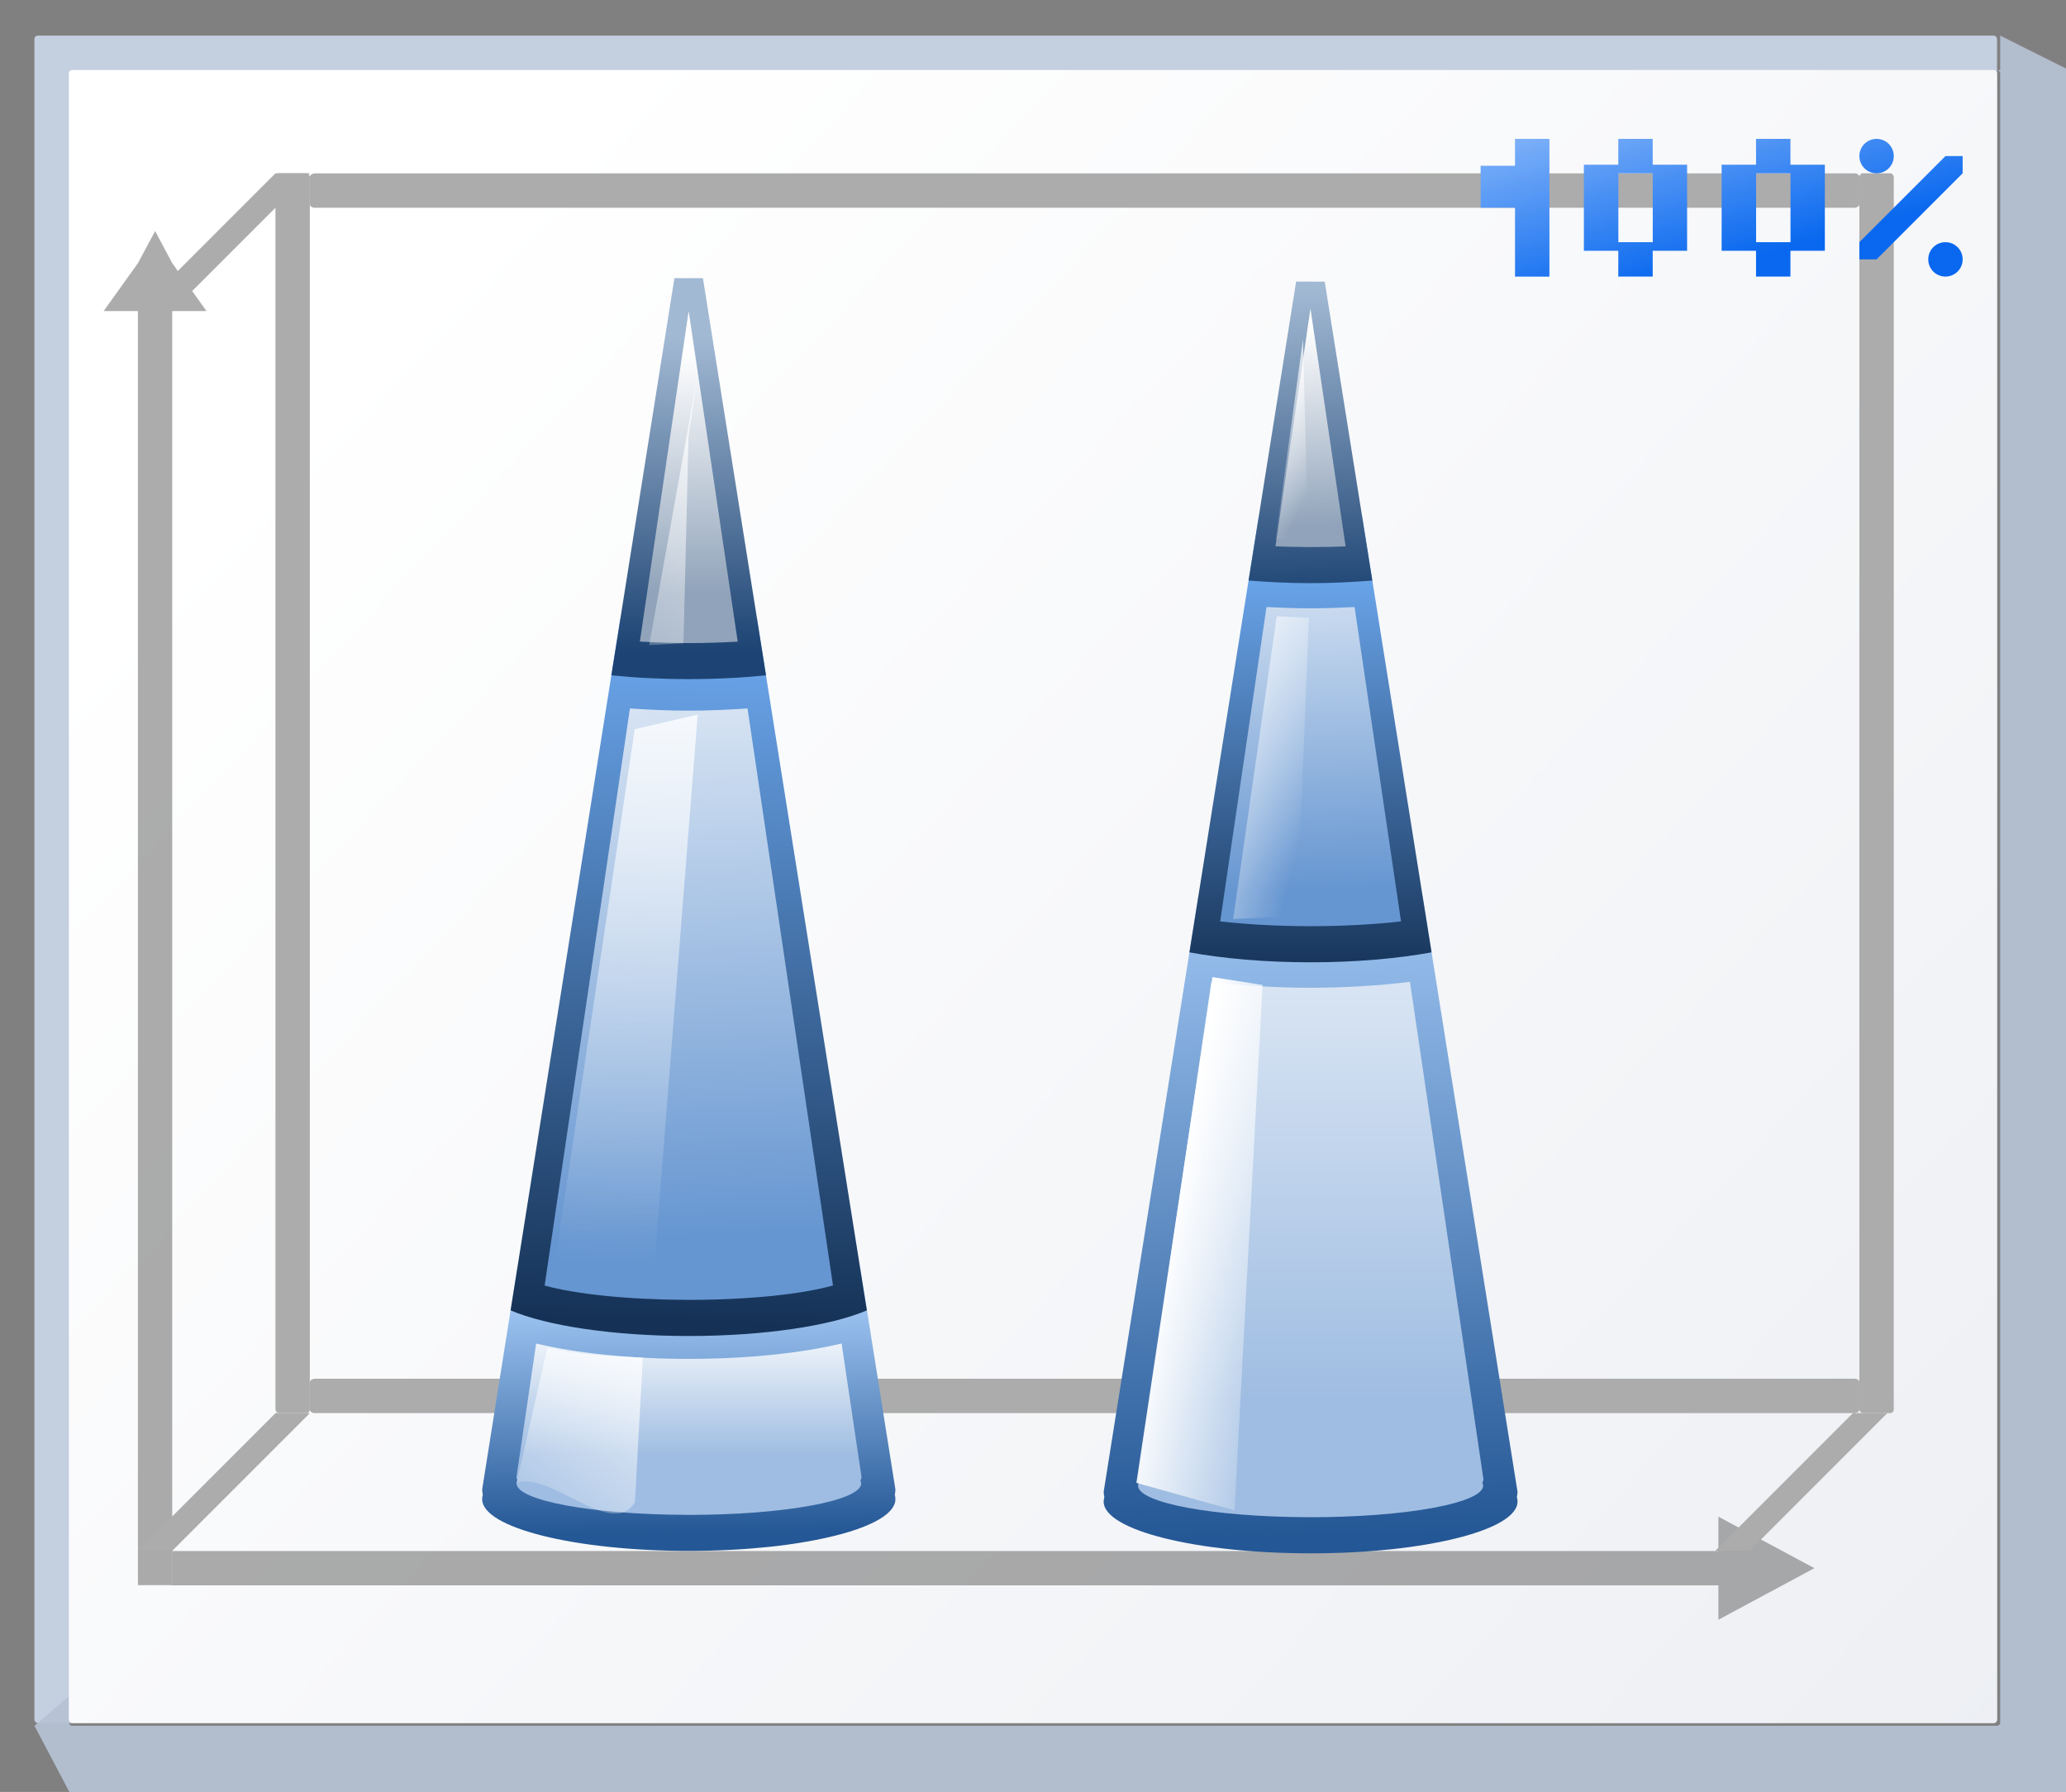 <svg height="111" viewBox="0 0 33.867 29.369" width="128" xmlns="http://www.w3.org/2000/svg" xmlns:xlink="http://www.w3.org/1999/xlink"><rect x="0" y="0" width="33.867" height="29.369" fill="#808080" stroke="none"/><linearGradient id="a" gradientUnits="userSpaceOnUse" x1="3.998" x2="47.999" y1="60" y2="60"><stop offset="0" stop-color="#1c4373"/><stop offset="1" stop-color="#a2b9d3"/></linearGradient><linearGradient id="b"><stop offset="0" stop-color="#90a3ba"/><stop offset="1" stop-color="#fff"/></linearGradient><linearGradient id="c"><stop offset="0" stop-color="#6696d1"/><stop offset="1" stop-color="#fff"/></linearGradient><linearGradient id="d" gradientUnits="userSpaceOnUse" x1="3.998" x2="47.999" y1="60" y2="60"><stop offset="0" stop-color="#153256"/><stop offset="1" stop-color="#76b5ff"/></linearGradient><linearGradient id="e" gradientUnits="userSpaceOnUse" x1="3.998" x2="47.999" y1="60" y2="60"><stop offset="0" stop-color="#245795"/><stop offset="1" stop-color="#afd4ff"/></linearGradient><linearGradient id="f"><stop offset="0" stop-color="#9fbde2"/><stop offset="1" stop-color="#fff"/></linearGradient><linearGradient id="g"><stop offset="0" stop-color="#fff"/><stop offset="1" stop-color="#fff" stop-opacity="0"/></linearGradient><linearGradient id="h" gradientUnits="userSpaceOnUse" x1="4.515" x2="40.639" y1="274.423" y2="308.289"><stop offset="0" stop-color="#fff"/><stop offset="1" stop-color="#e6e9ef"/></linearGradient><linearGradient id="i" gradientTransform="matrix(.098 0 0 .157 6.03 269.802)" gradientUnits="userSpaceOnUse" x1="28.322" x2="13.535" xlink:href="#g" y1="110.753" y2="143.286"/><linearGradient id="j" gradientTransform="matrix(.153 0 0 .245 4.41 253.064)" gradientUnits="userSpaceOnUse" x1="14.923" x2="13.535" xlink:href="#g" y1="95.508" y2="143.286"/><linearGradient id="k" gradientTransform="matrix(.12 0 0 .192 5.624 250.644)" gradientUnits="userSpaceOnUse" x1="30.012" x2="13.535" xlink:href="#g" y1="104.838" y2="143.286"/><linearGradient id="l" gradientTransform="matrix(.401 0 0 .33 61.785 56.831)" gradientUnits="userSpaceOnUse" x1="35.804" x2="32.114" xlink:href="#e" y1="116.09" y2="-21.725"/><linearGradient id="m" gradientTransform="matrix(.098 0 0 .157 16.19 269.802)" gradientUnits="userSpaceOnUse" x1="29.978" x2="53.298" xlink:href="#g" y1="115.77" y2="122.936"/><linearGradient id="n" gradientTransform="matrix(.401 0 0 .33 61.781 22.279)" gradientUnits="userSpaceOnUse" x1="35.804" x2="35.814" xlink:href="#d" y1="116.09" y2="29.658"/><linearGradient id="o" gradientTransform="matrix(.31 0 0 .248 64.493 -5.141)" gradientUnits="userSpaceOnUse" x1="36.287" x2="32.005" xlink:href="#c" y1="243.261" y2="134.592"/><linearGradient id="p" gradientTransform="matrix(.098 0 0 .157 17.942 261.09)" gradientUnits="userSpaceOnUse" x1="13.278" x2="35.847" xlink:href="#g" y1="116.457" y2="126.596"/><linearGradient id="q" gradientTransform="matrix(.401 0 0 .33 61.785 16.831)" gradientUnits="userSpaceOnUse" x1="40.033" x2="38.457" xlink:href="#a" y1="62.031" y2="3.432"/><linearGradient id="r" gradientTransform="matrix(.31 0 0 .248 64.497 -10.59)" gradientUnits="userSpaceOnUse" x1="34.859" x2="31.291" xlink:href="#b" y1="175.464" y2="125.314"/><linearGradient id="s" gradientTransform="matrix(.098 0 0 .157 16.19 259.219)" gradientUnits="userSpaceOnUse" x1="42.52" x2="53.426" xlink:href="#g" y1="96.704" y2="105.47"/><linearGradient id="t" gradientTransform="matrix(.31 0 0 .248 64.497 29.41)" gradientUnits="userSpaceOnUse" x1="27.723" x2="27.723" xlink:href="#f" y1="230.415" y2="57.517"/><linearGradient id="u" gradientUnits="userSpaceOnUse" x1="27.186" x2="26.128" y1="272.25" y2="268.3"><stop offset="0" stop-color="#0968ef"/><stop offset="1" stop-color="#aecffc"/></linearGradient><linearGradient id="v" gradientTransform="matrix(.082 0 0 .066 6.905 260.067)" gradientUnits="userSpaceOnUse" x1="36.287" x2="36.287" xlink:href="#b" y1="262.104" y2="201.818"/><linearGradient id="w" gradientTransform="matrix(.106 0 0 .087 6.187 267.322)" gradientUnits="userSpaceOnUse" x1="35.285" x2="35.285" xlink:href="#a" y1="126.472" y2="67.125"/><linearGradient id="x" gradientTransform="matrix(.082 0 0 .066 6.905 271.89)" gradientUnits="userSpaceOnUse" x1="36.287" x2="27.674" xlink:href="#c" y1="243.261" y2="64.484"/><linearGradient id="y" gradientTransform="matrix(.106 0 0 .087 6.187 279.145)" gradientUnits="userSpaceOnUse" x1="35.804" x2="41.664" xlink:href="#d" y1="116.09" y2="-28.202"/><linearGradient id="z" gradientTransform="matrix(.082 0 0 .066 6.905 275.413)" gradientUnits="userSpaceOnUse" x1="36.287" x2="36.287" xlink:href="#f" y1="243.261" y2="208.812"/><linearGradient id="A" gradientTransform="matrix(.106 0 0 .087 6.187 282.668)" gradientUnits="userSpaceOnUse" x1="35.804" x2="35.285" xlink:href="#e" y1="116.09" y2="67.125"/><g transform="translate(0 -267.631)"><rect fill="#c4cfe0" height="27.657" rx=".055" ry=".058" width="32.173" x=".564" y="268.214"/><path d="m123.73 2.201v2.135c-.067 0-.135-0-.201 0 .112.003.201.096.201.213v101.971c0 .118-.091.213-.205.213h-119.053c-.114 0-.207-.095-.207-.213v-1.613l-2.133 1.828 2.133 4.043.215.223h123.305l.213-.223v-106.221l-.213-.221h.213z" fill="#b6c2d4" fill-opacity=".917" transform="matrix(.265 0 0 .265 0 267.631)"/><rect fill="url(#h)" height="27.093" rx=".055" ry=".057" width="31.608" x="1.129" y="268.778"/><path d="m2.543 271.418-.281.525-.563.786h.562l0 20.881h.562l-0-20.881h.562l-.562-.786z" fill="#797979" opacity=".614"/><path d="m29.742 293.332-.524.282-1.049.563v-.563h-25.347v-.563h25.347v-.563l1.049.563z" fill="#797979" opacity=".614"/><g fill="#acacac"><rect height="25.4" rx=".055" ry=".082" transform="rotate(-90)" width=".564" x="-290.791" y="5.08"/><path d="m28.68 293.049 2.258-2.258h-.564l-2.258 2.258z" fill-rule="evenodd"/><path d="m2.822 272.729 2.258-2.258h-.564l-2.258 2.258z" fill-rule="evenodd"/><path d="m2.822 293.049 2.258-2.258h-.564l-2.258 2.258z" fill-rule="evenodd"/><rect height="20.32" rx=".055" ry=".066" width=".564" x="4.515" y="270.471"/><rect height="25.4" rx=".055" ry=".082" transform="rotate(-90)" width=".564" x="-271.036" y="5.08"/><rect height="20.32" rx=".055" ry=".066" width=".564" x="30.48" y="270.471"/></g><path d="m24.835 269.907v.441h-.564v.688h.564v1.129h.564v-2.258zm1.693 0v.423h-.564v1.411h.564v.423h.564v-.423h.564v-1.411h-.564v-.423zm2.258 0v.423h-.564v1.411h.564v.423h.564v-.423h.564v-1.411h-.564v-.423zm1.976 0c-.156 0-.282.126-.282.282 0 .156.126.282.282.282.156 0 .282-.126.282-.282 0-.156-.126-.282-.282-.282zm1.129.282-1.411 1.411v.282h.282l1.411-1.411v-.282zm-5.362.282h.564v1.129h-.564zm2.258 0h.564v1.129h-.564zm3.104 1.129c-.156 0-.282.126-.282.282 0 .156.126.282.282.282.156 0 .282-.126.282-.282 0-.156-.126-.282-.282-.282z" fill="url(#u)"/><path d="m74.131 55.414-5.859 36.844c0.0.113.015.223.043.33-.025.084-.04.168-.043.252 0.0.002.002.004.002.008-.002.008-.002.01-.004.018-.003 1.768 5.728 3.201 12.799 3.201.884 0 1.747-.022 2.58-.064.834-.043 1.638-.105 2.404-.186.766-.081 1.493-.182 2.174-.297 1.703-.288 3.114-.673 4.1-1.127.197-.091.377-.185.539-.281.648-.383 1.007-.804 1.006-1.246-.001-.004-.003-.01-.004-.014 0-.003.004-.004.004-.008-.001-.087-.016-.175-.041-.262.026-.104.041-.211.041-.32l-5.871-36.844-6.939-.002z" fill="url(#l)" transform="matrix(.265 0 0 .265 0 267.631)"/><path d="m77.863 31.949-4.287 26.951c2.11.383 4.682.615 7.488.615 2.806 0 5.381-.233 7.49-.615l-4.293-26.949z" fill="url(#n)" transform="matrix(.265 0 0 .265 0 267.631)"/><path d="m80.176 17.414-2.941 18.49c1.218.096 2.489.162 3.834.162 1.341 0 2.608-.065 3.822-.16l-2.945-18.488-.885-.002z" fill="url(#q)" transform="matrix(.265 0 0 .265 0 267.631)"/><path d="m81.064 19.088-2.166 14.699c.625.024 1.264.042 1.924.045.027 0.0.057.002.084.002.013 0 .028-.002.041-.002.041.001.08.001.121.002.744 0 1.469-.015 2.17-.041z" fill="url(#r)" transform="matrix(.265 0 0 .265 0 267.631)"/><path d="m87.217 60.721c-1.876.235-3.978.366-6.152.367-2.168-.001-4.265-.129-6.137-.363l-4.523 30.686c-.005.026-.009.05-.012.074 0.0.067.028.132.059.197-.037.065-.056.132-.057.197.003 1.061 4.632 1.929 10.428 1.953.027 0.0.057.002.084.002.013 0 .028-.002.041-.002.041.001.08.001.121.002 5.897 0 10.68-.875 10.678-1.955-.003-.058-.022-.116-.053-.174.04-.071.066-.143.066-.217-.001-.049-.007-.1-.018-.148z" fill="url(#t)" transform="matrix(.265 0 0 .265 0 267.631)"/><path d="m78.344 37.543-2.865 19.441c1.563.177 3.373.287 5.34.295.027 0.0.057.002.084.002.013 0 .028-.002.041-.002.041.001.08.001.121.002 2.061 0 3.968-.112 5.6-.297l-2.873-19.441c-.891.045-1.798.078-2.727.078-.927-0-1.831-.033-2.721-.078z" fill="url(#o)" transform="matrix(.265 0 0 .265 0 267.631)"/><path d="m20.91 276.472.534-.03-.085-3.246z" fill="url(#s)"/><path d="m20.215 282.693 1.047-.046.194-4.892-.527-.024z" fill="url(#p)"/><path d="m18.628 291.934 1.609.45.46-8.61-.822-.129z" fill="url(#m)"/><path d="m8.482 288.401-.578 3.64c0.0.03.004.059.011.087-.007.022-.01.044-.011.067 0.0.001.001.001.001.002-0.0.002-.001.003-.001.005-.001.467 1.516.847 3.386.847.234 0.0.462-.006.683-.017.221-.011.433-.028.636-.049.203-.021.395-.048.575-.079.451-.076.824-.178 1.085-.298.052-.024.1-.049.143-.074.171-.101.266-.213.266-.33-0-.001-0-.003-.001-.004 0-.001.001-.001.001-.002-0-.023-.004-.046-.01-.069.007-.027.01-.056.01-.085l-.578-3.64z" fill="url(#A)"/><path d="m13.796 289.649c-.657.16-1.556.253-2.506.253-.947-0-1.844-.093-2.501-.252l-.32 2.167c-.001.007-.002.013-.003.02 0.0.018.007.035.016.052-.01.017-.015.035-.015.052.001.281 1.226.51 2.759.517.007 0.0.015.001.022.001.004 0 .007-0.0.011-.001.011 0.0.022 0.0.033.001 1.56 0 2.825-.232 2.825-.517-.001-.015-.005-.031-.013-.046.011-.019.018-.038.018-.057-0-.013-.002-.026-.005-.039z" fill="url(#z)"/><path d="m13.778 288.643c-0.0.252-1.114.456-2.488.456-1.374 0-2.488-.204-2.488-.456 0-.252 1.114-.456 2.488-.456 1.374 0 2.488.204 2.488.456z" fill="#d9e0e8"/><path d="m10.168 277.778-1.798 11.329c.588.251 1.674.42 2.92.42 1.246 0 2.332-.169 2.92-.42l-1.8-11.329z" fill="url(#y)"/><path d="m10.326 279.242-1.398 9.458c.493.137 1.333.229 2.296.234.007 0.0.015.001.022.001.004 0 .007-0.0.011-.001.011 0.0.022 0.0.033.001.992 0 1.861-.094 2.365-.236l-1.401-9.457c-.312.021-.633.036-.965.036-.331-0-.651-.015-.962-.036z" fill="url(#x)"/><path d="m11.055 272.19-1.033 6.509c.392.04.819.062 1.268.062.449 0.0.875-.022 1.267-.062l-1.034-6.509z" fill="url(#w)"/><path d="m11.289 272.729-.8 5.417c.235.013.479.023.736.024.007 0.0.015.001.022.001.004 0 .007-0.0.011-.001.011 0.0.022 0.0.033.001.28 0.0.546-.01.802-.024z" fill="url(#v)"/><path d="m8.468 291.934c.544-.206 1.56.934 1.94.317l.13-2.369c-.67-.035-1.084-.05-1.565-.167z" fill="url(#i)"/><path d="m9.089 288.381 1.608.364.74-9.403-1.032.24z" fill="url(#j)"/><path d="m10.642 278.203.562-.03.083-3.388.132-.915z" fill="url(#k)"/></g></svg>